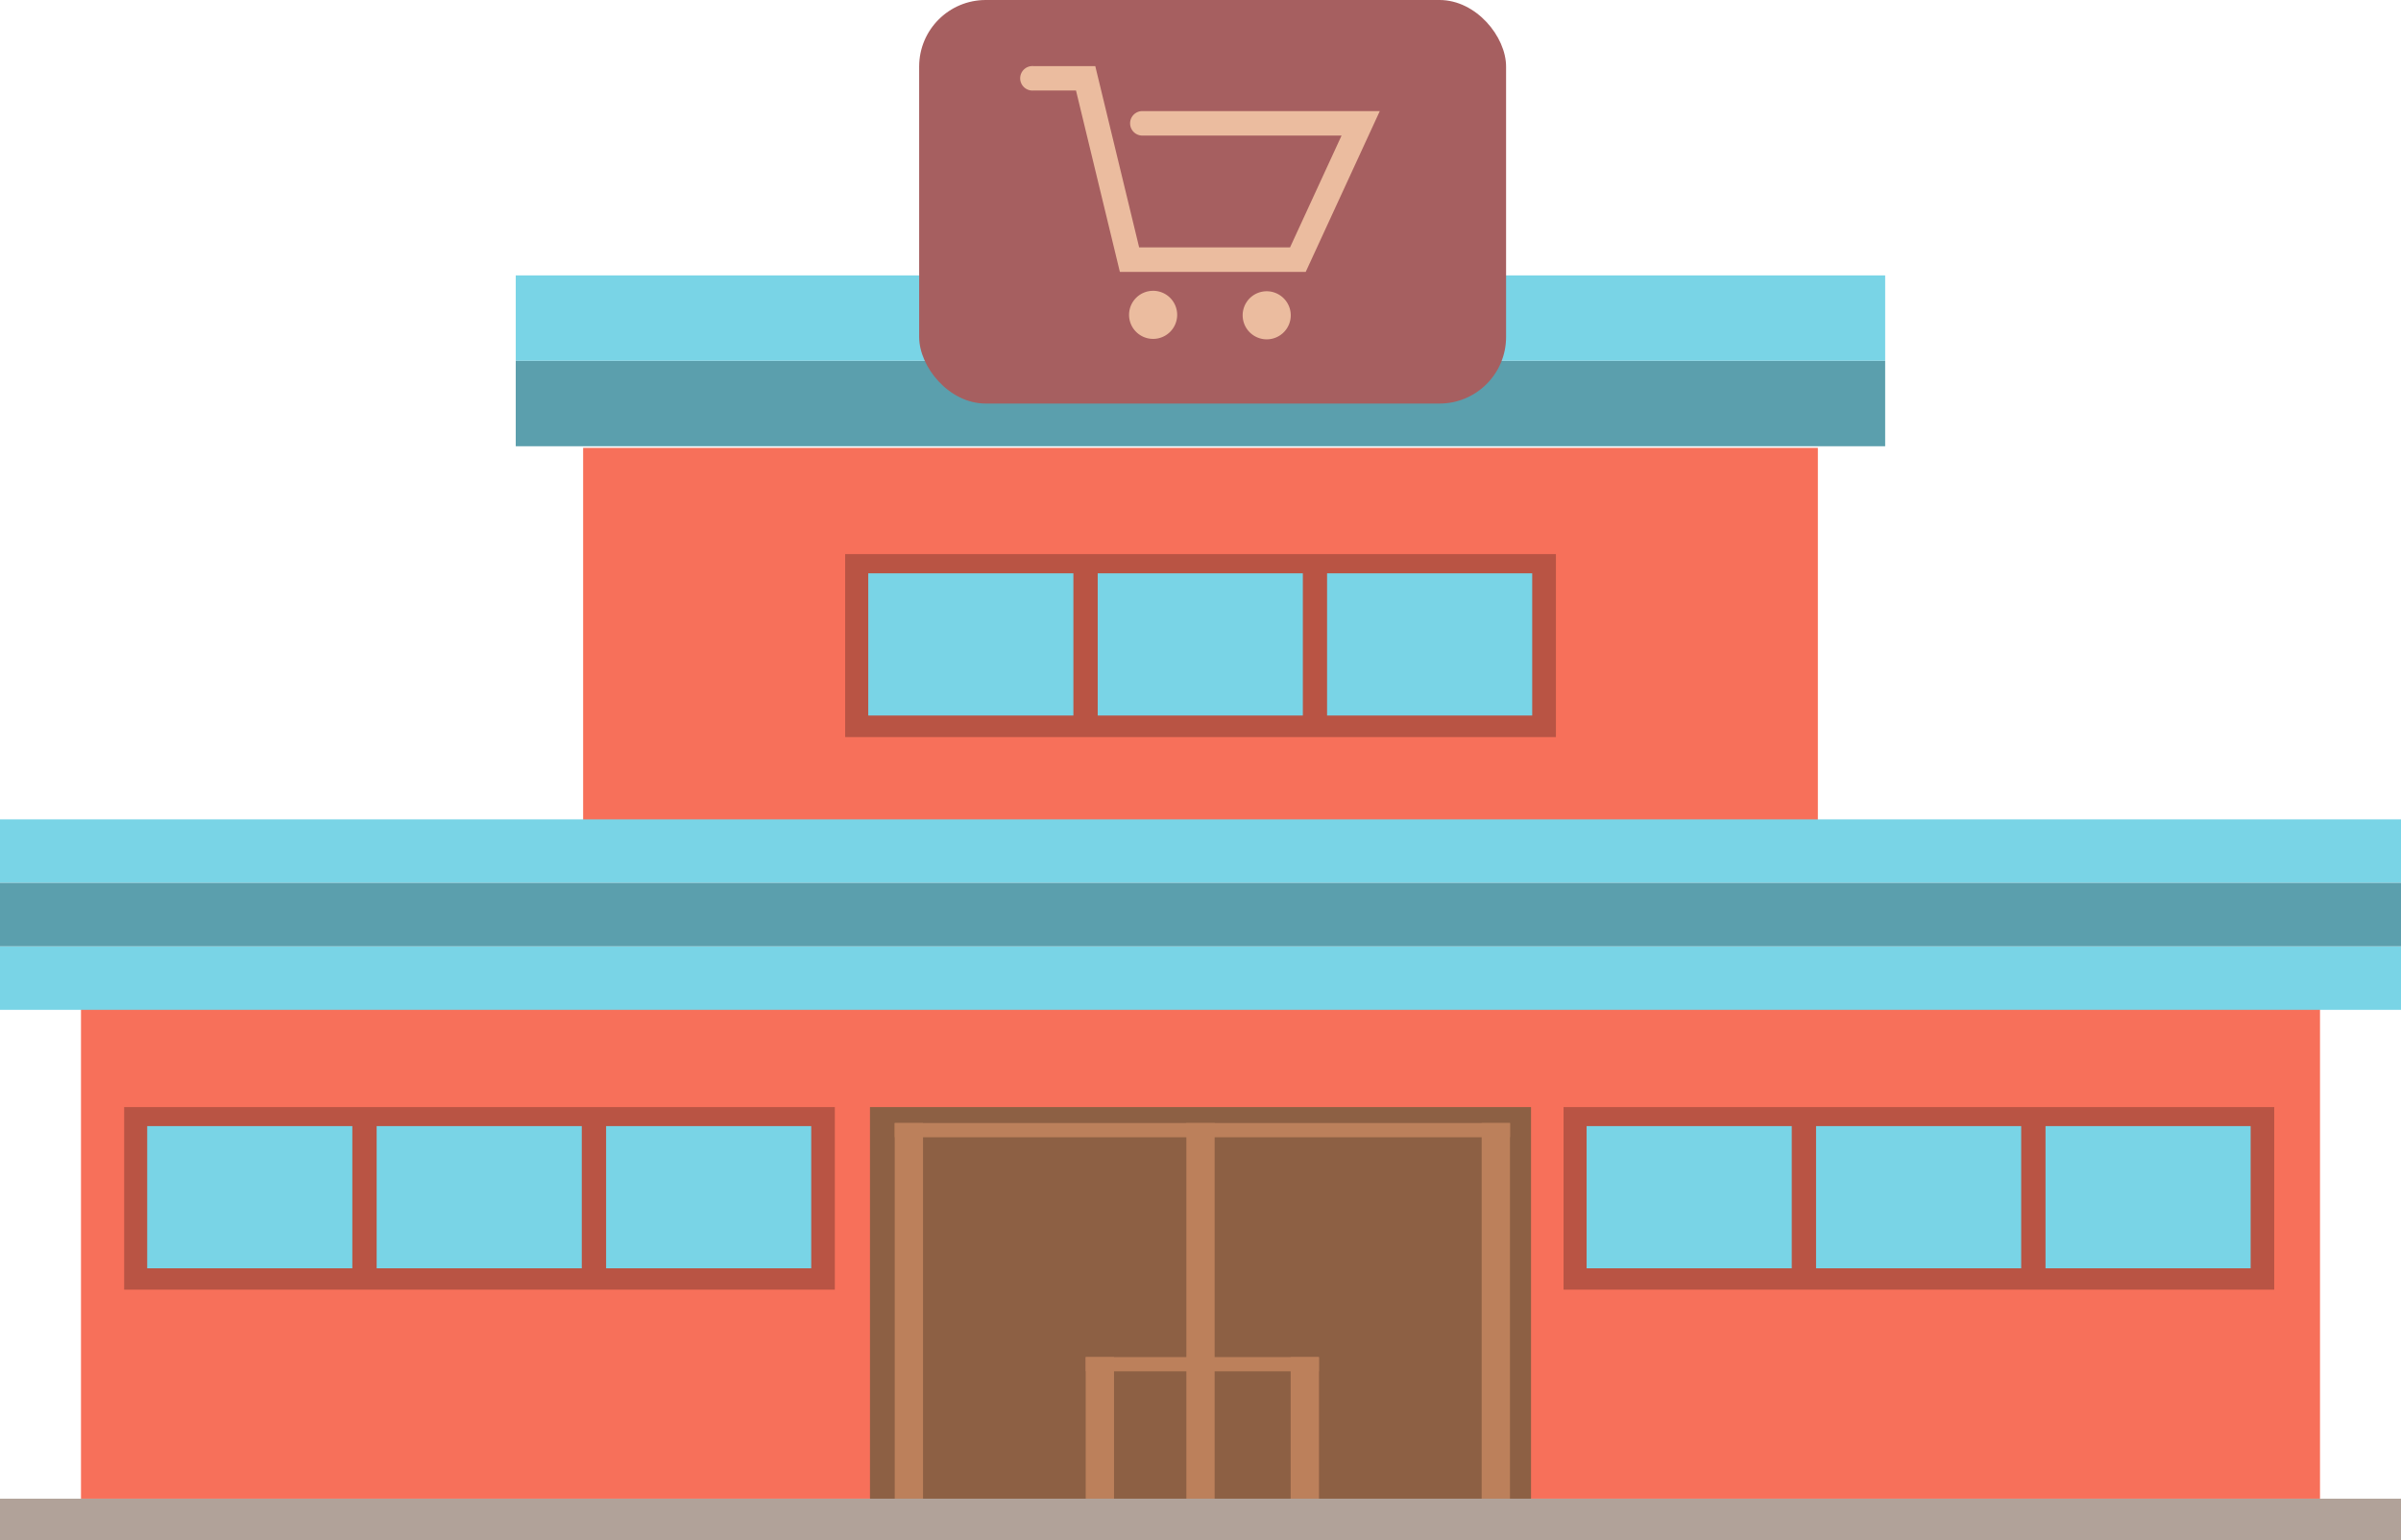 <svg xmlns="http://www.w3.org/2000/svg" viewBox="0 0 266.52 171"><defs><style>.cls-1{fill:#f7705a;}.cls-2{fill:#8d6044;}.cls-3{fill:#bc805b;}.cls-4{fill:#b95444;}.cls-5{fill:#79d4e6;}.cls-6{fill:#5b9fad;}.cls-7{fill:#a65f60;}.cls-8{fill:#ebbc9f;}.cls-9{fill:#b1a299;}</style></defs><title>Asset 101</title><g id="Layer_2" data-name="Layer 2"><g id="Layer_1-2" data-name="Layer 1"><rect class="cls-1" x="8.99" y="111.39" width="248.54" height="55.02"/><rect class="cls-1" x="64.73" y="49.73" width="137.06" height="41.98"/><rect class="cls-2" x="96.57" y="122.93" width="73.38" height="43.81"/><rect class="cls-3" x="99.32" y="124.7" width="3.14" height="42.04"/><rect class="cls-3" x="164.47" y="124.7" width="3.14" height="42.04"/><rect class="cls-3" x="131.69" y="124.7" width="3.14" height="42.04"/><rect class="cls-3" x="143.27" y="150.69" width="3.14" height="16.04"/><rect class="cls-3" x="120.52" y="150.69" width="3.14" height="16.04"/><rect class="cls-3" x="99.32" y="124.7" width="68.3" height="1.58"/><rect class="cls-3" x="120.52" y="150.69" width="25.88" height="1.58"/><rect class="cls-4" x="13.78" y="122.93" width="78.89" height="20.27"/><rect class="cls-5" x="16.34" y="125.04" width="22.77" height="15.79"/><rect class="cls-5" x="41.81" y="125.04" width="22.77" height="15.79"/><rect class="cls-5" x="67.28" y="125.04" width="22.77" height="15.79"/><rect class="cls-4" x="173.56" y="122.93" width="78.89" height="20.27"/><rect class="cls-5" x="176.12" y="125.04" width="22.77" height="15.79"/><rect class="cls-5" x="201.59" y="125.04" width="22.77" height="15.79"/><rect class="cls-5" x="227.06" y="125.04" width="22.77" height="15.79"/><rect class="cls-4" x="93.82" y="61.55" width="78.89" height="20.27"/><rect class="cls-5" x="96.38" y="63.66" width="22.77" height="15.79"/><rect class="cls-5" x="121.85" y="63.66" width="22.77" height="15.79"/><rect class="cls-5" x="147.31" y="63.66" width="22.77" height="15.79"/><rect class="cls-4" x="93.82" y="61.55" width="78.89" height="20.27"/><rect class="cls-5" x="96.38" y="63.66" width="22.77" height="15.79"/><rect class="cls-5" x="121.85" y="63.66" width="22.77" height="15.79"/><rect class="cls-5" x="147.31" y="63.66" width="22.77" height="15.79"/><rect class="cls-5" y="105.08" width="266.52" height="7.05"/><rect class="cls-5" y="90.98" width="266.52" height="7.05"/><rect class="cls-6" y="98.03" width="266.52" height="7.05"/><rect class="cls-5" x="57.25" y="30.58" width="152.01" height="9.48"/><rect class="cls-6" x="57.25" y="40.07" width="152.01" height="9.48"/><rect class="cls-7" x="102.03" width="65.15" height="44.81" rx="7.39"/><path class="cls-8" d="M144.94,30.19H124.31l-4.87-20.14h-4.72a1.36,1.36,0,1,1,0-2.71h6.86l4.87,20.13H143.2l5.72-12.42H126.69a1.36,1.36,0,0,1,0-2.71h26.47Z"/><path class="cls-8" d="M130.67,35A2.67,2.67,0,1,1,128,32.29,2.67,2.67,0,0,1,130.67,35Z"/><path class="cls-8" d="M143.28,35a2.67,2.67,0,1,1-2.67-2.66A2.68,2.68,0,0,1,143.28,35Z"/><rect class="cls-9" y="166.41" width="266.52" height="4.59"/></g></g></svg>